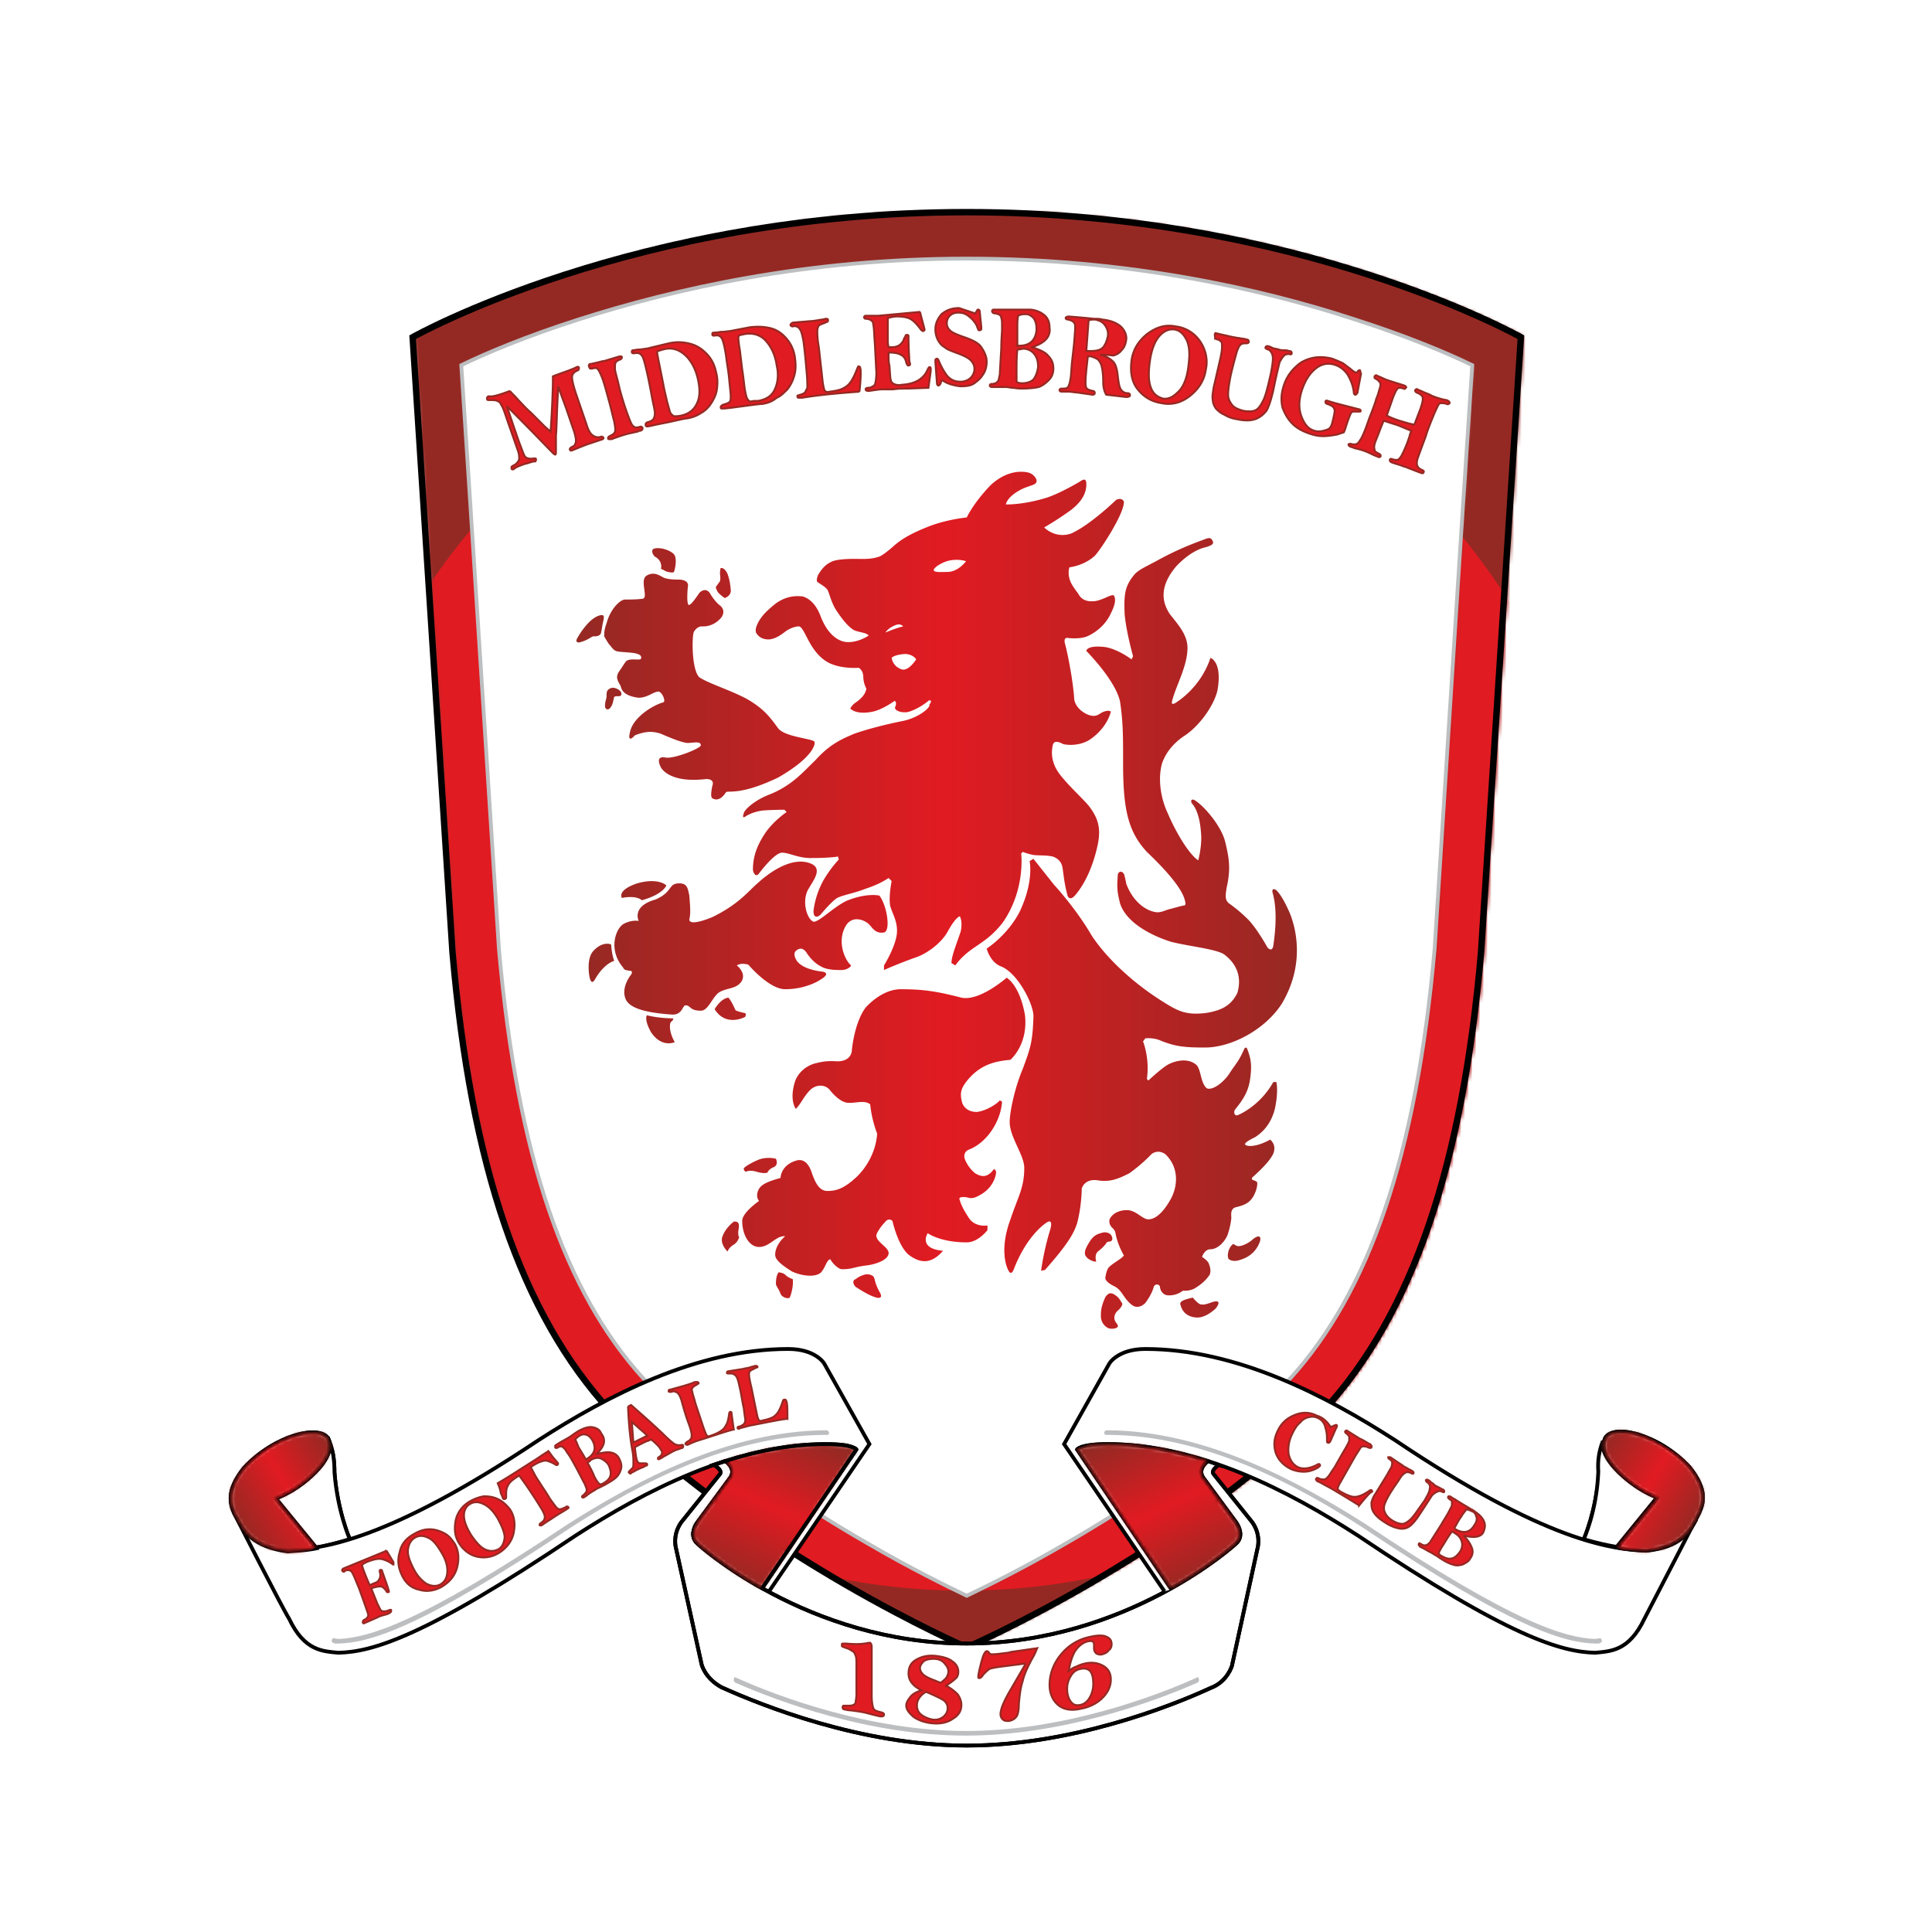 <svg xmlns="http://www.w3.org/2000/svg" width="512" height="512" viewBox="0 0 512 512" xmlns:xlink="http://www.w3.org/1999/xlink"><defs><path id="a" d="M.219 33.152S58.919.016 147.066.016c88.15 0 146.848 33.136 146.848 33.136l-10.562 163.036c-4.874 56.31-18.076 95.748-41.84 121.565-40.01 39.033-94.446 62.612-94.446 62.612s-54.433-23.579-94.445-62.612c-23.764-25.817-36.966-65.255-41.84-121.565L.218 33.152zm13.403 7.725l2.845 43.099c6.5-2.848 16.046-6.914 28.03-10.776 24.779-7.929 60.122-16.06 102.57-16.06 42.45 0 77.792 7.928 102.567 16.06 12.189 3.862 21.735 7.724 28.031 10.776l2.844-43.099c-6.5-3.05-17.06-7.524-31.076-11.994-24.78-7.928-60.12-16.057-102.57-16.057-42.45 0-77.79 7.926-102.57 16.057-13.811 4.47-24.373 8.945-30.671 11.994zm107.65 311.843c11.17 6.501 20.31 10.976 25.794 13.616 5.484-2.64 14.624-7.115 25.793-13.616 18.079-10.37 40.624-25.41 59.513-43.706 20.717-22.77 33.31-58.549 38.187-113.64l6.903-107.741a290.525 290.525 0 0 0-27.828-10.571c-24.775-7.928-60.118-16.06-102.568-16.06-42.447 0-77.79 7.929-102.57 16.06-11.983 3.66-21.326 7.522-27.826 10.57l6.906 107.743c4.875 55.09 17.465 90.869 38.185 113.639 18.889 18.296 41.434 33.337 59.51 43.706z"/><radialGradient id="c" cx="50.005%" cy="50.023%" r="111.551%" fx="50.005%" fy="50.023%"><stop stop-color="#E11B22" offset="0%"/><stop stop-color="#E11B22" offset="72.96%"/><stop stop-color="#942923" offset="100%"/></radialGradient><filter id="d" width="200%" height="200%" x="-50%" y="-50%" filterUnits="objectBoundingBox"><feGaussianBlur stdDeviation="10" in="SourceGraphic"/></filter><linearGradient id="e" x1=".139%" x2="100.031%" y1="50.093%" y2="50.093%"><stop stop-color="#942923" offset="0%"/><stop stop-color="#E11B22" offset="50.51%"/><stop stop-color="#942923" offset="100%"/></linearGradient><path id="f" d="M9.359 4.489s2.843 1.83 1.421 4.269L2.25 20.345s-3.047 3.66-.203 6.099c0 0 6.093 5.692 17.06 11.79L44.09 1.44S43.278.016 35.966.016c-9.14 0-18.077 1.83-26.607 4.473z"/><linearGradient id="g" x1="34.036%" x2="66.281%" y1="89.321%" y2="11.026%"><stop stop-color="#942923" offset="0%"/><stop stop-color="#E11B22" offset="50.51%"/><stop stop-color="#942923" offset="100%"/></linearGradient><path id="i" d="M1.844 23.8l-.813-1.422c-1.015-2.44-2.234-5.895 2.64-11.994C11.797 1.643 23.78-1.203 26.014 2.659c1.625 3.456-1.828 7.928-6.499 11.587-3.86 3.05-7.515 4.27-7.515 4.27l10.765 13.213c-3.047.61-5.484.61-7.515.813-9.343-1.22-11.78-5.488-13.405-8.741z"/><linearGradient id="j" x1="16.93%" x2="82.723%" y1="69.34%" y2="30.828%"><stop stop-color="#942923" offset="0%"/><stop stop-color="#E11B22" offset="50.51%"/><stop stop-color="#942923" offset="100%"/></linearGradient><path id="l" d="M24.998 23.8l.812-1.625c1.016-2.44 2.235-5.896-2.64-11.994C15.046 1.439 3.062-1.407.828 2.456c-1.625 3.456 1.828 7.928 6.5 11.587 3.859 3.05 7.514 4.27 7.514 4.27L4.078 31.525c3.046.61 5.484.61 7.515.813 9.14-1.016 11.78-5.285 13.405-8.538z"/><linearGradient id="m" x1="17.043%" x2="82.836%" y1="30.832%" y2="69.344%"><stop stop-color="#942923" offset="0%"/><stop stop-color="#E11B22" offset="50.51%"/><stop stop-color="#942923" offset="100%"/></linearGradient><path id="o" d="M34.528 4.489s-2.843 1.83-1.421 4.269l8.53 11.587s3.047 3.66.203 6.099c0 0-6.093 5.692-17.06 11.79L0 1.44S.812.016 8.124.016c8.937 0 17.874 1.83 26.404 4.473z"/><linearGradient id="p" x1="33.76%" x2="66.143%" y1="11.023%" y2="89.32%"><stop stop-color="#942923" offset="0%"/><stop stop-color="#E11B22" offset="50.51%"/><stop stop-color="#942923" offset="100%"/></linearGradient></defs><g fill="none" fill-rule="evenodd"><g transform="translate(109.746 56.207)"><mask id="b" fill="#fff"><use xlink:href="#a"/></mask><path fill="#942923" mask="url(#b)" d="M-29.435 403.54h351.784V-26.208H-29.435z"/><path fill="#942923" fill-rule="nonzero" mask="url(#b)" d="M-30.045-26.208h351.784v429.747H-30.045z"/><ellipse cx="145.645" cy="194.358" fill="url(#c)" fill-rule="nonzero" filter="url(#d)" mask="url(#b)" rx="170.815" ry="170.964"/></g><path d="M154.242 129.407c-11.983 3.862-21.53 7.928-28.029 10.776l-.046-.718a171.12 171.12 0 0 0-11.94 15.706l6.3 97.224c4.874 56.31 18.076 95.748 41.84 121.565 18.867 18.404 40.936 33.372 58.997 44.052a171.182 171.182 0 0 0 33.34 3.511c-5.58-2.714-13.844-6.867-23.686-12.596-18.077-10.37-40.622-25.41-59.511-43.706-20.72-22.77-33.31-58.549-38.185-113.64l-6.906-107.741c6.5-3.05 15.843-6.912 27.826-10.57 24.78-8.132 60.123-16.06 102.57-16.06 42.45 0 77.793 8.13 102.568 16.06a290.525 290.525 0 0 1 27.828 10.57l-6.903 107.742c-4.877 55.09-17.47 90.869-38.187 113.639-18.89 18.296-41.434 33.337-59.513 43.706-9.816 5.715-18.066 9.862-23.642 12.576a171 171 0 0 0 34.218-4.035c17.886-10.645 39.531-25.417 58.077-43.508 23.764-25.817 36.966-65.255 41.84-121.565l6.155-94.986a171.783 171.783 0 0 0-13.465-17.997c-6.265-2.917-15.225-6.462-26.408-10.005-24.775-8.132-60.118-16.06-102.568-16.06-42.447 0-77.79 8.132-102.57 16.06"/><path stroke="#BCBEC0" stroke-width="2" d="M125.198 134.49l-2.437-37.405c6.296-3.05 16.858-7.522 30.872-11.994 24.78-7.929 60.12-16.06 102.57-16.06 42.45 0 77.79 7.928 102.57 16.06 14.015 4.472 24.576 8.944 30.873 11.994l-2.844 43.096-7.109 111.198c-4.874 55.09-17.467 90.869-38.184 113.637-18.89 18.296-41.434 33.339-59.511 43.707-11.171 6.505-20.311 10.977-25.795 13.62-5.484-2.643-14.624-7.115-25.795-13.62-18.076-10.368-40.621-25.411-59.51-43.707-20.718-22.768-33.31-58.547-38.185-113.637l-7.515-116.89z"/><path fill="#FFF" fill-rule="nonzero" d="M125.198 134.49l-2.437-37.405c6.296-3.05 16.858-7.522 30.872-11.994 24.78-7.929 60.12-16.06 102.57-16.06 42.45 0 77.79 7.928 102.57 16.06 14.015 4.472 24.576 8.944 30.873 11.994l-2.844 43.096-7.109 111.198c-4.874 55.09-17.467 90.869-38.184 113.637-18.89 18.296-41.434 33.339-59.511 43.707-11.171 6.505-20.311 10.977-25.795 13.62-5.484-2.643-14.624-7.115-25.795-13.62-18.076-10.368-40.621-25.411-59.51-43.707-20.718-22.768-33.31-58.547-38.185-113.637l-7.515-116.89z"/><path fill="url(#e)" d="M128.177 181.738c-.61-.203-1.015-.407-.406-3.456.406-1.016 0-1.83-1.625-1.83 0 0-1.422.204-3.453.204-6.905 0-8.53-3.253-8.53-3.253s-1.828-3.252 1.218-2.642c2.235.406 9.343-2.44 9.343-3.253 0-1.22-2.03-.61-3.656-.61-1.421-.203-3.656-1.016-6.905-2.44-2.438-.812-4.266-.61-6.906.407 0 0-2.234 2.643-1.219-1.22 1.016-3.659 5.89-6.708 8.734-7.521.812-.203-.406-3.05-1.422-2.846-1.422.203-2.843 1.626-5.077 1.626 0 0-3.047-.203-4.266-1.83-.406-.61-.406-1.016-.61-1.422-.608-1.017-1.015-1.83-.812-2.643.204-.813.61-1.22 1.016-1.83.406-.61 1.016-1.626 1.422-2.033 1.218-.813 3.656 0 3.859-.61.61-2.032-5.078-1.422-6.703-2.032-.812-.407-1.218-1.22-1.828-1.83-.406-.61-1.015-1.626-1.218-2.033 0-1.016 0-1.83.609-3.456 1.016-3.862 3.656-6.301 4.875-6.301 1.421 0 3.046 0 4.671-.204 1.625-.203-.812-4.879 1.016-6.098 2.234-1.423 4.062.406 4.874.61.61.203 1.625.406 3.656.406 1.219 0 2.844.407 2.438 2.033 0 0-.407 4.066.203 4.676.609.203 2.03-2.033 2.64-2.846.406-.814 2.031-1.83 3.047-.204 0 0 1.015 1.83 2.437 3.05 2.031 1.423.61 3.252.61 3.252s-1.829 2.643-5.282 2.44c-.609 0-1.421.406-2.03 1.423-.61 1.22-.61 10.774 1.624 12.197 2.64 1.626 7.921 3.252 12.187 5.489 4.671 2.642 6.296 4.878 8.53 7.928 1.828 2.236 8.53 2.642 9.546 3.456.407.406 0 4.065-9.546 9.554-9.749 4.676-12.999 3.456-13.811 3.862-.406.61-1.625 2.44-3.25 1.83zm49.762-34.355c1.828.61 3.859-2.643 3.859-2.643s-.813-1.423-3.047-1.423c-2.843.203-3.453 1.016-3.453 1.016s.204 2.236 2.64 3.05zm-4.265-9.758c2.843-1.22 4.671-1.626 4.671-1.626s-.61-.814-1.828-.407c-2.234.813-2.843 2.033-2.843 2.033zM195 118.719s-2.234-.813-5.078 0c-2.843 1.017-3.656 2.236-3.453 2.44.204.61 2.235.406 3.86.406 2.843-.203 4.671-2.846 4.671-2.846zm-16.452 42.284c-4.062.813-9.14 2.033-13.202 3.456-3.859 1.626-6.702 3.049-10.358 7.115-2.844 2.642-5.89 6.505-11.984 8.944-4.265 1.627-6.906 4.27-6.906 5.082 0 0-.609 1.423.407.814 0 0 1.625-1.22 4.671-1.627 3.047-.203 5.687-.203 5.687-.203l.61.61s-3.656 2.44-5.89 5.895c-1.829 2.846-3.047 5.692-3.047 9.351 0 .814.812 2.237 1.625 1.017 0 0 4.062-5.489 6.093-5.489 1.828 0 4.265 1.423 7.515 1.423 5.484 0 7.312-.406 7.312-.406l.203.813s-2.031 2.033-4.062 5.488c-1.219 2.237-2.234 4.88-2.64 8.132 0 1.423.609 2.033 1.827 1.016 0 0 3.047-3.659 4.469-4.472 1.625-.813 4.468-1.22 7.515-2.44 3.859-1.22 6.093-2.845 6.093-2.845l.812.813s-.812 3.862-.406 6.505c.61 2.236 1.828 3.862 1.828 6.708 0 3.66-3.453 9.148-3.453 9.148v1.22s4.063-1.83 8.734-3.456c3.25-1.22 6.703-4.066 8.124-6.708 2.235-4.066 3.25-4.066 3.25-4.066s.813 1.423.203 4.066c-1.218 3.659-2.437 6.505-2.437 8.334 0 0 .406.204 1.015.61 3.86-5.285 7.922-5.285 12.593-11.384 6.093-8.741 4.875-18.296 4.875-18.296l.406-.406s1.625.61 2.844.813c1.624.203 3.25 0 5.077.407 1.828.61 2.438 1.83 2.64 3.049.204 1.22.407 3.862 1.22 6.912.202 1.22 1.015 1.423 1.827.61.813-.814 4.469-5.083 6.297-13.824.812-4.066.203-6.709-2.234-9.961-1.422-1.83-4.875-4.879-7.516-8.132-1.827-2.236-2.843-4.878-2.234-7.928.203-1.423 1.219-1.22 2.234-.813.61.407 1.22.407 1.22.407s3.249.61 6.296-1.22c4.874-3.253 5.687-7.522 5.687-7.522s-.813-.61-2.64.407c-.61.407-1.423 1.016-2.844.61-1.016-.203-4.266-1.83-4.266-4.88 0 0-.203-3.048-1.015-7.52-.813-4.676-1.422-6.71-1.422-6.71s-.406-1.422.61-1.422c1.421.203 3.858.203 5.28-.407 0 0 4.265-1.626 6.297-6.098.609-1.22 1.624-3.456.812-4.676-.406-.61-2.64 1.017-4.875 1.423-1.624.203-3.25 0-4.265-1.423-.406-.813-1.625-2.033-2.437-3.862-.813-2.236-.203-3.66-.203-3.66s3.859-.406 6.702-3.049c1.422-1.423 7.718-10.977 7.718-14.23 0-.406-.609-1.22-2.03-.61 0 0-6.906 6.709-11.984 8.945-4.265 1.423-7.109-1.626-7.109-1.626s3.25-1.83 6.906-4.473c2.437-1.83 4.265-4.065 4.265-6.911 0-1.017-.203-1.83-1.625-.814 0 0-5.078 3.05-8.733 4.27-6.5 2.032-10.968 1.83-10.968 1.83s.203-2.034 4.265-4.067c2.64-1.22 4.062-1.016 3.859-2.44-.203-.609-.812-1.422-1.828-1.829 0 0-4.875-1.83-10.359 3.253-4.671 4.879-6.296 8.538-6.296 8.538s-4.468.406-9.14 2.033c-7.109 2.643-9.14 4.675-9.952 5.285 0 0-2.64 2.44-4.062 3.05-2.438.813-4.266.61-6.906.61-2.031 0-4.875.203-5.89.813-.813.406-2.031 1.016-3.453 3.455-.406 1.017-.406 1.627-.203 1.83.812.61 2.031 1.22 2.64 2.033.61 1.016.813 2.846 2.235 5.285 1.218 1.83 3.046 4.473 4.874 5.489 1.422.61 3.25.61 3.86 1.423 0 0-3.25 2.236-6.5 1.626-1.828-.406-4.469-2.033-6.297-6.911-1.015-2.643-2.64-4.473-4.671-5.083-1.625-.203-4.265-.203-7.109 1.83-2.031 1.626-2.844 2.44-3.656 3.456-.812 1.016-2.031 3.05-1.625 4.269.406.813 1.422 1.83 3.25 1.83 1.219 0 2.64-.61 4.468-2.033 1.016-.814 2.64-1.423 3.656-1.423 1.625.203 2.64 6.708 7.718 9.554 3.453 1.83 8.125 1.423 8.125 1.423s1.218.61 1.218 2.44c0 1.016.407 2.439.813 3.049-.203 1.423-1.219 2.643-3.047 3.862a4.529 4.529 0 0 0-1.218 1.423s1.421 1.83 6.093.813c2.64-.61 5.687-2.846 5.687-2.846s.61.407.203 1.423c-.203.407-.203.61.203 1.017.61.406 1.219.61 2.437.61 1.422 0 4.469-1.627 6.094-3.05.609-.406 1.015.204.203 1.017.61.406-2.234 3.252-6.703 4.269zm-64.385-40.25c1.015.406 1.015.609 1.828.812 1.015.204 1.421.204 1.625 0 .406-1.22.812-3.659 0-4.675-1.625-1.627-5.078-2.033-5.688-1.22-.203.61 0 1.22.61 1.83 2.234 1.22 1.625 3.252 1.625 3.252zm-17.67 17.888c1.624 0 1.827-.813 1.827-1.22.203-.61.203-1.422.61-3.049 0-.406.609-1.83-1.22-1.22-3.046 1.017-5.686 5.896-5.686 5.896s-.813 1.22.406 1.22c2.64-.61 3.453-1.83 4.062-1.627zm6.499 15.857c.609 0 .812-.407.609-1.017-.203-.406-.812-1.016-2.031-1.22-1.219 0-1.625.814-1.625.814-.203.406-.203.813-.203 1.423 0 .813-.406 1.22-.406 2.642 0 .814.812 1.22 1.422.407.812-1.016.812-2.44 1.015-2.846.203-.203.61-.203 1.219-.203zm25.795-29.07c-.204.203 0 .61.406 1.423.406.61 1.828 1.626 1.828 1.626.812-.203 1.828-1.016 1.625-2.236-.204-2.44-.61-3.456-.813-4.066-.203-.61-1.015-1.83-1.828-1.626-.203.203-.203 1.626-.203 1.626s.203 1.017 0 1.83c-.406.61-1.015 1.423-1.015 1.423zm83.071 72.776s1.219 5.286-2.64 13.417c-3.25 6.302-8.734 9.758-8.734 9.758s.812 3.456 3.656 4.675c4.468 1.627 8.734 9.961 8.734 13.214-.204 6.912-.813 8.538-2.844 14.027-2.234 5.285-3.453 11.587-3.453 14.027 0 4.065 3.86 8.74 3.86 12.197 0 5.285-1.626 7.521-3.657 13.62-3.25 8.741-.609 13.417-.609 13.417.61 1.22 1.016.813 1.422 0 3.453-9.148 8.53-12.4 8.53-12.4 1.625-1.22 1.625.203 1.219 1.626-1.828 5.895-2.437 10.977-2.437 10.977l1.015-.203c6.5-7.318 7.718-9.961 8.53-12.4 1.22-4.676 1.22-9.148 1.22-9.148s.609-2.643 4.062-2.237c3.452.61 5.687-.406 8.53-1.83 3.453-2.439 5.89-5.081 5.89-5.081s1.625-1.423 3.656 0c3.453 3.252 3.453 7.928 1.625 11.587-2.64 4.879-4.874 5.692-6.093 5.692-1.625 0-3.25-2.44-5.687-2.44-3.25 0-4.672 2.033-4.672 2.847 0 1.83 1.422 1.83 1.625 3.252.61 3.253 2.234 5.895 2.234 5.895-.406.814-3.25 2.237-4.062 3.253-.61.813-.812 2.44-.812 2.44s-.61 1.016 2.234 2.439c2.234 1.016 2.437 3.252 4.875 5.082 1.828 1.22 3.452-.61 3.452-.61 1.828-2.44 2.235-4.269 2.235-4.269.406-1.016 1.625-.61 1.625 0 .203 1.626 1.421 2.236 2.03 2.236 2.438.204 4.063-1.22 4.063-1.22s2.03.204 3.453-.813c2.64-1.626 3.656-3.455 3.656-3.455s.609-1.22-.407-3.253c-.609-.813-1.624-1.423-1.624-1.423s.609-2.033 2.234-2.033c1.828 0 3.656-1.83 4.468-3.659.813-2.236 1.016-4.269 1.016-4.269.203-.61-.61-2.846 1.421-3.253 2.438-.61 3.453-1.22 4.469-2.846 1.218-2.236 1.015-3.659 1.015-3.659-.203-.406-1.015-.61-1.015-.61-.61-.203-.406-.61-.203-.813 2.03-1.83 5.28-4.879 5.687-6.912.203-1.22 0-2.032-1.016-3.049-4.062 2.236-6.5 1.83-6.702 1.22 0-.61 2.64-1.83 2.64-1.83 3.25-2.033 4.672-5.082 5.28-7.521 1.016-4.676.407-7.115.407-7.115h-.812c-3.656 6.505-9.343 8.741-9.343 8.741-1.016.407-1.219-.813-.813-1.423 2.64-3.253 3.656-5.285 4.062-8.538.407-3.253.203-4.879-.812-7.522-.203-.61-.61-.406-.813 0-1.624 3.66-2.437 4.066-4.062 6.709-2.234 3.05-4.874 4.269-5.89 3.659-1.625-1.423-1.422-4.676-2.64-6.099-2.031-1.83-5.078-1.423-7.515-.203-1.828 1.017-5.281 4.27-5.281 4.27l-.406-.407c.812-5.49-1.016-9.961-1.016-9.961l.61-.814c2.437-.203 4.062.61 4.062.61 4.062 1.627 6.5 1.83 11.78 1.83 6.906 0 15.842-4.676 20.31-11.588 6.297-10.57 3.657-20.125 2.235-23.784-1.828-4.269-3.047-5.692-3.656-6.302-.812-.61-1.219-.203-1.015.61.812 2.846 1.218 7.115.203 14.027-.203 1.423-1.016 1.22-1.625.406-1.219-2.236-3.453-5.692-5.078-7.318-2.64-2.643-5.078-4.269-5.078-4.269-1.218-1.016-.812-2.44-.609-4.066 1.219-5.285.61-8.131-.406-12.4-1.219-4.473-5.89-9.555-7.921-10.774-.813-.61-1.422 0-.813.813 1.219 1.423 2.234 4.065 2.437 8.944 0 3.253-.812 6.099-.812 6.099-2.437-1.626-5.89-7.318-8.124-12.604-1.828-3.862-2.64-9.148-1.422-13.213 1.219-3.456 3.859-5.896 6.093-7.319 3.86-2.642 7.515-7.725 8.53-11.79 1.422-7.725-1.827-8.742-1.827-8.742-2.64 7.929-8.734 11.588-9.343 11.994-.813.407-1.016.204-.813-.61 1.016-4.065 4.062-9.148 4.062-14.026 0-3.456-2.437-6.099-4.671-8.945-2.437-3.66-2.437-7.725 1.625-12.604 3.046-3.252 5.89-4.675 7.718-5.082 1.422-.406 2.437-.813 2.031-1.626-.406-1.017-1.016-1.017-2.437-.407-5.078 1.83-8.937 3.66-12.593 5.692-3.453 1.83-4.062 2.033-5.484 3.253-2.843 3.252-3.047 5.489-2.843 10.774.406 4.676 2.234 11.18 2.234 11.18l-.406.814s-3.453-2.643-6.906-3.253c-5.078-.61-5.078 1.017-5.078 1.017s7.718 7.725 8.937 13.417c.812 5.488.812 8.944.812 16.67 0 12.603 1.625 18.092 6.297 23.174 4.062 3.862 9.546 9.554 10.155 13.213.203.814 0 1.017-.61 1.017-1.624.406-2.233.61-3.858 1.016-1.828.61-2.64 1.22-5.078.204-3.656-1.627-5.484-5.286-6.093-7.115-.203-1.22-.406-1.83-.406-1.83-.204-1.626-1.828-1.626-1.828-.203-.204 3.049-.204 4.065.609 7.318 1.828 5.692 9.546 8.945 13.405 10.164 4.672 1.22 11.374 1.83 14.015 3.253 3.656 2.643 4.874 6.302 3.656 10.367-1.828 3.66-4.672 4.676-8.328 5.286-5.28.61-7.312-.407-11.78-3.253-7.718-4.879-14.624-11.384-18.483-17.279-4.265-7.318-9.952-13.417-9.952-13.417l-5.484-6.912-1.016.61zm54.027 101.44c-1.422.813-1.828 3.456-1.219 4.066 1.219.813 2.64.406 4.469-.407 3.25-1.626 3.859-4.675 3.859-4.675.203-1.83-1.625-.61-2.438.203-1.421 1.016-2.64 1.423-3.452 1.423-.813-.203-1.219-.61-1.219-.61zm-10.765 14.23c-2.64.61-3.656 1.017-3.25 2.033.813 3.05 3.656 3.253 4.469 3.253 2.437 0 4.874-2.44 4.874-2.44 1.828-2.44-.406-1.83-1.015-1.626-2.234.813-2.234.61-2.844.61-.812 0-2.234-1.83-2.234-1.83zm-18.686 1.626c-.812-1.423-1.218-1.83-1.828-2.236-1.625-1.22-2.234 0-2.64.407-1.219 2.643-1.219 3.862-1.219 5.082a3.502 3.502 0 0 0 2.031 3.253c.61.203 2.031.203 2.438-.407.203-.61-.61-1.016-.813-1.83-.406-1.423.813-2.439.813-2.439 1.218-1.016 1.218-1.83 1.218-1.83zm-3.453-16.466c.61 0 1.219-.61.407-1.83-.61-.61-1.625-.812-2.64-.406-1.829.407-2.641 1.626-3.454 3.05-1.421 2.439-.609 3.049 0 3.659 1.422 1.016 2.234.813 2.234.813s-.609-1.627.407-2.643c1.828-1.423 2.234-2.236 2.234-2.236.203-.407.812-.407.812-.407zm-26.2-48.179c.202-.203 4.67-4.065 3.858-11.79-1.421-8.132-4.874-9.961-4.874-9.961s-7.109 6.302-11.984 5.285c-6.296-1.626-9.952-2.236-16.045-2.236-3.86 0-7.312 2.643-9.343 4.879-3.047 4.066-3.656 11.384-3.656 11.384s0 2.846-3.86 2.846c-3.046-.203-4.468.203-6.093.61-3.25 1.016-4.671 3.456-5.077 4.675-1.625 5.083.203 7.319.203 7.319 1.422-1.423 2.03-3.253 3.859-5.082 1.828-1.627 4.062-1.22 5.078 0 1.625 2.032 3.25 3.252 4.671 3.455 2.234.204 4.469-.813 6.093.407.407 4.269 1.828 7.725 1.828 7.725s0 6.098-5.28 11.384c-3.25 3.05-5.281 3.862-7.922 3.862-2.437 0-3.453-3.049-4.062-4.675-.61-2.033-1.828-3.863-3.859-3.456-2.437.61-4.265 2.236-4.468 4.676-3.656 1.016-5.281 1.83-5.89 3.252-.813 1.83.203 2.846.203 2.846s-4.469 3.05-4.469 5.286c0 3.659 1.828 6.911 4.469 6.911 2.843 0 4.468-3.049 6.905-2.846-1.828 1.627-2.64 3.456-2.64 4.88 0 1.219 1.219 2.439 4.468 4.471 2.64 1.22 6.297 1.627 7.718.204 1.22-1.423 1.422-3.253 2.438-3.456.61 1.22 2.234 2.643 3.046 2.643 3.047 0 3.047-.61 6.703-1.017 2.843-.406 5.687-1.626 5.687-3.252 0-1.627-3.25-2.846-3.25-4.676 0-.61 1.219-2.44 2.234-3.456 1.016-1.423 2.032-.406 2.032-.406s1.421 6.505 4.265 8.944c3.453 2.643 6.296 2.236 9.14-1.016-6.703-.61-4.062-4.676-4.062-4.676s3.25 2.44 10.358 2.44c3.047 0 5.484-3.253 5.484-3.253v-1.22s-3.453.61-5.078-2.236c-2.03-3.05-2.234-4.472-2.234-4.472-.406-.61.203-.813.61-.813 2.03-.204 2.03 1.22 5.483-1.017 3.047-2.033 3.453-5.082 3.453-5.082.203-1.016-.406-1.423-.61-1.22-1.827 2.44-3.452 1.83-4.874 1.017-2.234-1.83-2.843-4.066-2.843-4.066s-.406-1.626 1.218-2.236c4.672-1.83 8.328-7.318 8.734-12.604 0-.203-.61-.406-.61-.406-.812 1.016-3.858 2.846-6.092 3.049-2.235 0-3.453-1.22-3.86-2.44-.812-2.846 0-4.065 1.016-5.488 3.453-4.473 7.312-5.489 11.78-5.896zm-41.029 60.173s3.047 2.033 4.875 2.643c1.625.61 2.234.203 1.625-1.017 0 0-1.016-1.626-1.422-3.455-.203-.814-.406-1.017-.812-1.22 0 0-1.016-.61-2.438 0 0 0-.812.203-1.828 1.016-.812.204-.812 1.22 0 2.033zm-21.123-.813c0 .61.812 1.423 1.219 2.643.406 1.016 2.03 1.423 2.437 1.016.203-.406 1.016-2.643.812-4.879 0 0-1.218-.406-1.828-1.016-.609-.61-1.015-.61-1.828-.813.204-.204-.812.203-.812 3.049zm-14.218-12.4c-.609 2.032 1.422 3.862 1.422 3.862s.203-1.016 1.625-1.83c1.219-.813 1.422-2.032 1.422-2.032s-.203-.204-.203-.61c-.203-1.017.406-2.236 0-3.05-.407-.61-1.219-.406-1.219-.406s-2.234 1.626-3.047 4.066zm9.75-20.532c-2.031.813-4.063 2.032-4.063 2.44 0 .609.61.812.61.812s.812-.61 2.843 0c2.031.61 2.844.203 2.844.203s.203-.813 1.625-1.423c1.421-.61.609-2.236.609-2.236s-2.234-.61-4.468.204zm-18.483-69.93c-.406-2.034-.61-3.253-2.64-3.253-3.047 0-1.626 2.236-6.297 4.269-6.5 1.83-4.468 5.692-4.468 5.692s-1.828-.407-4.063.813c-2.03 1.22-4.062 6.708-.203 11.384.406.406 0 .813 2.031 1.016.407 0 .61.407.203 1.017 0 0-3.046 3.659-1.218 6.911.812 1.22 2.843 3.05 11.983 3.66 2.844.203 2.844-2.44 3.656-2.44 1.422 0 1.016 1.423 4.062 1.423 2.031 0 3.047-3.66 4.875-4.879 2.031-1.22 4.468-.813 5.89-2.846 1.422-2.236-1.219-4.269-1.219-4.269s1.016-.813 3.047-.203c0 0 5.484 6.505 9.75 6.505 5.89 0 9.545-2.643 9.545-2.643s2.844-1.626.204-2.033c0 0-4.672-.406-6.5-2.642 0 0-1.422-1.83-.406-2.846 1.422-1.22 2.234-.204 2.64.203 1.828 2.846 3.453 3.66 4.672 4.269 1.218.407 2.234.61 4.671.61 1.828 0 2.64-1.017 2.64-1.22-1.827-1.626-3.858-6.708-1.218-10.774 2.031-2.846 5.484-.813 6.093 0 .813.813 1.625 2.44 3.86 2.033 1.827-.407.812-7.115-1.22-9.758 0 0-3.046-.813-8.327 1.22-3.453 1.423-7.718 5.895-9.14 5.692-1.625-.61-3.046-4.879-1.625-8.132 1.22-2.439 4.469-5.895.813-7.318-5.28-2.033-11.577 3.05-13.811 5.082-2.64 2.236-5.078 5.692-12.187 9.148 0 0-6.093 2.643-6.093.61.406-1.626.203-3.66 0-6.302zm-13.812-3.253c-5.484 1.83-4.062 3.862-4.062 3.862s3.656-.813 5.281.61c0 0 5.078-1.22 6.5-3.863.203 0-2.032-2.236-7.719-.61zm-11.78 18.092c-1.625 2.033-1.016 6.099-.812 6.912.203.813.609 1.83 1.421.406 0 0 2.031-3.862 5.078-4.879 0 0-.61-1.423-.812-4.269 0-.203-2.438-1.016-4.875 1.83zm15.436 21.345c2.844 4.27 6.297 2.643 6.297 2.643s-1.625-2.643-1.219-4.88c.203-.812.812-.609.812-1.422 0 0-3.859 0-6.905-.813 0-.203-1.016.813 1.015 4.472zm20.514-9.148c-2.03.203-3.656 3.05-3.656 3.05 3.047 4.878 8.125 2.032 8.125 2.032s.406-1.016-.203-1.016c-1.828-.407-2.235-.61-2.438-.813-1.015-2.44-1.828-3.253-1.828-3.253z" transform="translate(61 30)"/><path stroke="#000" stroke-width="1.701" d="M256.203 56.224c88.15 0 146.848 33.136 146.848 33.136l-10.562 163.035c-4.874 56.31-18.077 95.748-41.84 121.566-40.013 39.03-94.446 62.612-94.446 62.612s-54.433-23.581-94.445-62.612c-23.764-25.818-36.966-65.255-41.84-121.566L109.354 89.36s58.699-33.136 146.848-33.136z"/><g fill="#FFF" stroke="#000"><path d="M83.764 410.146L73 396.932s3.656-1.22 7.515-4.269c4.672-3.659 7.922-8.334 6.297-11.79 1.422 3.049 1.828 5.895 1.828 9.35.812 10.368 4.062 17.687 4.062 17.687-3.453 1.016-6.5 1.83-8.937 2.236z"/><path d="M83.764 410.146L73 396.932s3.656-1.22 7.515-4.269c4.672-3.659 7.922-8.334 6.297-11.79 1.422 3.049 1.828 5.895 1.828 9.35.812 10.368 4.062 17.687 4.062 17.687-3.453 1.016-6.5 1.83-8.937 2.236z"/></g><path stroke="#000" d="M425.596 380.872c-1.422 3.05-1.828 5.896-1.828 9.351-.813 10.368-4.062 17.686-4.062 17.686"/><path fill="#FFF" d="M419.706 407.909c3.453 1.016 6.296 1.626 8.734 2.033l10.765-13.214s-3.656-1.22-7.515-4.269c-4.266-3.252-7.515-7.318-6.906-10.57-1.016 2.642-1.422 5.081-1.219 8.13-.406 10.572-3.859 17.89-3.859 17.89z"/><path stroke="#000" d="M419.706 407.909c3.453 1.016 6.296 1.626 8.734 2.033l10.765-13.214s-3.656-1.22-7.515-4.269c-4.266-3.252-7.515-7.318-6.906-10.57-1.016 2.642-1.422 5.081-1.219 8.13-.406 10.572-3.859 17.89-3.859 17.89z"/><path fill="#FFF" d="M201.973 420.92l24.982-36.795s-.812-1.423-8.124-1.423c-24.17 0-47.934 12.4-66.213 24.191-40.216 27.037-54.027 30.9-62.964 31.103-4.062-.407-8.937-.407-13-8.945-1.42-2.846-10.764-20.938-13.607-26.63h.203c1.625 3.049 4.062 7.521 13.405 8.334 8.937-.203 26.201-2.236 66.417-29.273 18.28-11.587 41.84-24.19 66.213-24.19 7.312 0 9.546 3.862 9.546 3.862l11.984 21.345-26.608 39.03-2.234-.61z"/><path stroke="#000" d="M203.801 421.733l26.607-39.031-11.983-21.345s-2.234-3.863-9.546-3.863c-24.17 0-47.934 12.4-66.214 24.191-40.215 26.834-57.48 28.867-66.416 29.07-9.343-.813-11.577-5.082-13.405-8.334"/><path fill="#FFF" stroke="#000" d="M323.026 388.19s-2.234 1.424-1.422 2.44l9.952 12.4s2.438 2.643 1.828 6.709l-6.905 31.713s-1.219 4.269-5.687 5.895c-10.562 4.879-36.966 15.246-64.589 15.246-28.029 0-54.636-10.774-64.995-15.45-4.468-2.439-5.28-6.098-5.28-6.098l-6.906-31.306c-.61-4.066 1.828-6.708 1.828-6.708l9.952-12.401c.813-1.016-1.625-2.44-1.625-2.44l3.047-1.016s2.843 1.83 1.422 4.27l-8.531 11.587s-3.047 3.659-.203 6.098c0 0 28.841 26.427 71.291 26.427 42.45 0 71.291-26.427 71.291-26.427 2.844-2.44-.203-6.098-.203-6.098l-8.53-11.588c-1.422-2.44 1.421-4.269 1.421-4.269l2.844 1.017z"/><path stroke="#000" d="M323.026 388.19s-2.234 1.424-1.422 2.44l9.952 12.4s2.438 2.643 1.828 6.709l-6.905 31.713s-1.219 4.269-5.687 5.895c-10.562 4.879-36.966 15.246-64.589 15.246-28.029 0-54.636-10.774-64.995-15.45-4.468-2.439-5.28-6.098-5.28-6.098l-6.906-31.306c-.61-4.066 1.828-6.708 1.828-6.708l9.952-12.401c.813-1.016-1.625-2.44-1.625-2.44l3.047-1.016s2.843 1.83 1.422 4.27l-8.531 11.587s-3.047 3.659-.203 6.098c0 0 28.841 26.427 71.291 26.427 42.45 0 71.291-26.427 71.291-26.427 2.844-2.44-.203-6.098-.203-6.098l-8.53-11.588c-1.422-2.44 1.421-4.269 1.421-4.269l2.844 1.017z"/><g transform="translate(182.865 382.685)"><mask id="h" fill="#fff"><use xlink:href="#f"/></mask><use stroke="#000" xlink:href="#f"/><path fill="url(#g)" fill-rule="nonzero" stroke="#000" mask="url(#h)" d="M12.405-10.554L-3.031 31.729l32.294 11.587 15.233-42.08z"/></g><path fill="#FFF" d="M308.605 421.733l-26.607-39.031 11.983-21.345s2.235-3.863 9.546-3.863c24.17 0 47.934 12.4 66.214 24.191 40.215 27.038 57.48 28.867 66.417 29.274 9.343-.813 11.577-5.082 13.405-8.335-2.844 5.489-11.984 23.581-13.609 26.63-4.062 8.335-8.733 8.538-12.999 8.945-8.936-.203-22.748-4.269-62.963-31.103-18.28-11.587-41.84-24.19-66.214-24.19-7.312 0-8.124 1.422-8.124 1.422l24.982 36.795-2.03.61z"/><path stroke="#000" d="M308.605 421.733l-26.607-39.031 11.983-21.345s2.235-3.863 9.546-3.863c24.17 0 47.934 12.4 66.214 24.191 40.215 27.038 57.48 28.867 66.417 29.274 9.343-.813 11.577-5.082 13.405-8.335m-247.59 18.296l24.982-36.795s-.812-1.423-8.124-1.423c-24.17 0-47.934 12.4-66.213 24.191-40.216 27.037-54.027 30.9-62.964 31.103-4.062-.407-8.937-.407-13-8.945-2.03-3.252-14.623-28.053-14.623-28.053-1.015-2.44-2.234-5.896 2.64-11.994 8.125-8.742 20.108-11.588 22.342-7.725 1.625 3.456-1.828 7.928-6.499 11.587-3.86 3.05-7.515 4.27-7.515 4.27l10.968 13.213"/><path stroke="#000" d="M310.433 420.92l-24.982-36.795s.812-1.423 8.124-1.423c24.17 0 47.934 12.4 66.214 24.191 40.215 27.037 54.027 30.9 62.963 31.103 4.063-.407 8.937-.407 13-8.945 1.827-3.456 14.623-28.257 14.623-28.257 1.016-2.44 2.234-5.895-2.64-11.994-8.125-8.74-20.108-11.587-22.342-7.724-1.625 3.455 1.828 7.928 6.5 11.587 3.858 3.05 7.514 4.269 7.514 4.269l-10.765 13.214"/><g transform="translate(61 378.62)"><mask id="k" fill="#fff"><use xlink:href="#i"/></mask><use stroke="#000" xlink:href="#i"/><path fill="url(#j)" fill-rule="nonzero" mask="url(#k)" d="M23.17-3.033L-5.062 13.23 9.562 39.047l28.435-16.262z"/></g><path fill="#BCBEC0" d="M256 458.731c-25.389 0-49.965-9.148-61.136-14.23 0 0-.406-.203-.406.813 0 .407.406.61.406.61 11.577 5.082 35.747 14.027 61.136 14.027 25.389 0 49.762-8.945 61.339-14.027 0 0 .406-.203.406-.61 0-1.016-.406-.813-.406-.813-11.171 5.082-35.747 14.23-61.339 14.23zm-36.763-78.469h-.406c-24.982 0-49.355 12.807-67.635 24.598-40.013 26.834-53.418 30.493-61.542 30.696h-.813s-1.624-.203-.609-1.423c.406 0 1.016.204 1.625.204 7.718-.407 20.92-3.863 60.73-30.493 18.28-11.588 42.652-24.598 68.041-24.801 1.219-.204 1.422 1.22.61 1.22zm73.932 0h.406c24.983 0 49.356 12.807 67.635 24.598 40.013 26.834 53.418 30.493 61.542 30.696h.813s1.625-.203.61-1.423c-.407 0-1.016.204-1.626.204-7.718-.407-20.92-3.863-60.73-30.493-18.28-11.588-42.652-24.598-68.04-24.801-1.423-.204-1.423 1.22-.61 1.22z"/><g fill="#E11B22" stroke="#942923" stroke-width=".5"><path d="M135.15 103.59c.406.61 1.219 1.22 2.234 2.44 1.016 1.016 2.032 2.236 3.25 3.252l3.453 3.456c1.016 1.016 1.625 1.423 1.828 1.626.406-6.098.61-10.977.61-14.636 2.03-.814 4.062-1.423 5.89-2.237.203 0 .203-.203.406-.203.406-.203.61 0 .61.203 0 .204 0 .407-.204.61-1.016.407-1.625 1.017-1.625 1.83 0 .813.406 2.643 1.422 5.489l2.437 7.115c.406 1.423 1.016 2.44 1.625 2.846.61.406 1.219.61 2.031.406.406-.203.61 0 .813.204 0 .203 0 .203-.204.406l-3.656 1.22c-1.218.406-2.64 1.016-4.671 1.83a.437.437 0 0 1-.406-.407c0-.203.203-.407.61-.61.405-.203.812-.407.812-.813.203-.203.203-.61.203-1.017 0-.406-.203-1.22-.407-2.032l-2.234-6.506c-1.218-3.252-1.828-5.082-2.03-5.692-.407 6.912-.407 11.181-.61 13.01v4.27c0 .406 0 .813-.203.813s-.407-.203-.813-.61c-1.218-1.22-5.077-5.285-11.983-12.197.812 2.44 1.828 5.489 3.25 9.554.812 2.033 1.218 3.456 1.624 3.863.407.406 1.22.61 2.235.406.406 0 .609 0 .609.204 0 .203 0 .406-.203.61h-.406c-1.016.203-1.828.61-2.235.61-1.218.406-2.234.812-2.843 1.219-.203 0-.203.203-.203.203-.406.204-.61 0-.61-.203v-.407s.204-.203.61-.406c.812-.407 1.218-1.017 1.422-1.626 0-.61 0-1.423-.407-2.44l-2.843-8.131c-.61-1.83-1.016-3.05-1.422-3.66a1.832 1.832 0 0 0-1.219-1.22c-.406-.202-1.015-.202-2.03-.202-.407 0-.61 0-.61-.407 0-.203 0-.407.406-.61h.203c.813.203 2.844-.406 5.484-1.423zm21.124-7.115c.406 0 1.015-.203 2.03-.407.813-.203 1.422-.406 1.829-.406l4.062-1.22c.406 0 .61 0 .61.203 0 .204 0 .407-.407.61-.61.204-1.219.61-1.219.813-.203.204-.203.814-.203 1.627 0 .813.61 2.44 1.219 5.285.812 3.05 1.625 5.489 2.234 7.115.61 1.627 1.016 2.643 1.422 2.846.406.407.812.407 1.625.204.406-.204.609 0 .812.203 0 .406 0 .61-.61.813-.202 0-.405 0-.609.203-1.828.407-2.843.61-3.452.813-1.422.407-2.438.814-3.047 1.017-.406.203-.61.203-.812.203-.407 0-.61 0-.61-.203s0-.407.406-.61c.813-.407 1.22-.61 1.422-1.22.203-.406 0-1.423-.203-2.642-.406-1.423-.812-3.456-1.625-6.302-.812-3.05-1.422-5.083-1.828-5.896-.406-1.016-.812-1.626-1.015-1.83-.203-.203-.813-.203-1.422 0-.406 0-.61 0-.61-.203-.406-.61-.203-.813 0-1.016zm25.591 14.433c-.406 0-2.03.407-4.874 1.017l-3.047.61-1.828.406c-.406 0-.61.204-.812 0-.203 0-.203-.203-.203-.406 0-.204 0-.407.406-.61.812-.203 1.218-.407 1.625-.813.203-.407.406-.813.406-1.627 0-.813-.406-2.236-.813-4.472a161.47 161.47 0 0 0-1.218-6.099c-.61-2.642-1.016-4.269-1.422-4.675-.406-.61-1.016-.813-2.031-.61-.406 0-.61 0-.61-.407 0-.203 0-.406.407-.406.203 0 .812-.203 1.828-.203 1.218-.204 1.828-.204 2.437-.407l5.078-1.22c1.828-.406 3.453-.406 5.28 0 1.829.407 3.25 1.22 4.672 2.643 1.422 1.423 2.234 3.05 2.64 5.082.407 1.423.407 3.05.204 4.473-.203 1.423-.813 2.642-1.625 3.862-.813 1.22-1.828 2.033-2.64 2.44-1.22.813-2.438 1.22-3.86 1.422zm-1.218-.813c1.828-.406 3.25-1.423 4.062-3.252.812-1.627.812-3.863.203-6.506-.61-2.642-1.828-4.878-3.453-6.301-1.625-1.423-3.453-2.033-5.687-1.423-.812.203-1.219.406-1.422.406-.203.203-.203.203-.203.407 0 .203.203 1.22.61 3.252l1.015 5.082c.203 1.22.61 2.847 1.016 4.676.406 1.423.609 2.236.812 2.846.203.407.61.813 1.016 1.017.609 0 1.218 0 2.03-.204z"/><path d="M201.973 107.046c-.406 0-2.031.203-5.078.61l-3.046.406-1.828.204h-.813c-.203 0-.203-.204-.203-.407 0-.203.203-.406.61-.61.812-.203 1.218-.406 1.624-.61.407-.406.407-.813.407-1.626s-.204-2.236-.407-4.472c-.203-2.236-.609-4.27-.812-6.099-.406-2.643-.812-4.269-1.219-4.879-.406-.61-1.015-.813-1.828-.61-.406 0-.609 0-.609-.406 0-.203 0-.407.406-.407.203 0 .813 0 1.828-.203 1.219 0 2.031-.203 2.437-.203l5.281-1.017c1.828-.203 3.453-.203 5.281.204 1.828.406 3.25 1.423 4.469 2.846a9.574 9.574 0 0 1 2.234 5.285c.203 1.626.203 3.05-.203 4.472-.407 1.423-1.016 2.643-1.828 3.66-1.016 1.016-1.828 1.83-2.844 2.236-1.219 1.016-2.437 1.423-3.859 1.626zm-1.015-.813c2.03-.407 3.452-1.22 4.265-2.846.812-1.627 1.218-3.863.61-6.505-.407-2.846-1.423-4.88-2.844-6.506-1.422-1.626-3.453-2.236-5.687-1.83-.813.204-1.22.204-1.422.407-.203.204-.203.204-.203.407 0 .203 0 1.22.406 3.456l.61 5.082c.202 1.22.405 2.846.609 4.676.203 1.423.406 2.236.609 2.846.203.406.406.813 1.015 1.016.407-.203 1.22-.203 2.032-.203z"/><path d="M227.768 103.793c-2.437.204-5.89.407-10.968 1.017a107.11 107.11 0 0 0-4.265.61h-.61c-.406 0-.609 0-.609-.407 0-.203 0-.203.203-.203 0 0 .406-.203.61-.203.609-.204 1.015-.407 1.218-.61l.61-1.22c0-.61 0-2.033-.204-4.27-.203-2.235-.406-4.878-.812-7.927-.203-1.22-.406-2.033-.61-2.643-.202-.61-.609-1.016-.812-1.22-.406-.203-.812-.406-1.422-.203-.406 0-.609-.203-.609-.407 0-.203.203-.406.61-.61l4.67-.406c.813 0 1.626-.203 3.048-.407.406 0 .812-.203 1.015-.203.406 0 .61 0 .61.407 0 .203 0 .203-.204.406-.203 0-.406.204-1.015.407-.61.203-1.016.406-1.219.61-.203.203-.406.813-.406 1.423 0 .61 0 2.033.406 4.269l1.016 9.148c.203 1.423.406 2.236.609 2.44.203.202.61.406 1.219.202 1.625-.203 2.64-.406 3.452-.813.813-.406 1.422-.813 2.032-1.626.609-.813 1.218-2.033 1.828-3.66.203-.406.203-.61.406-.61s.406.204.406.407c.203.407.203 2.643-.203 6.302zm16.045-21.141c.407 1.626.813 3.049 1.22 4.675a.437.437 0 0 1-.407.407c-.203 0-.406-.204-.61-.407-1.015-1.423-2.03-2.44-2.843-2.846-.812-.406-2.031-.61-3.453-.61-.812 0-1.625.204-2.437.407v5.895c0 .407 0 1.017.203 1.83h1.016c.609 0 1.218-.204 1.624-.407.407-.203.813-.61 1.22-1.22.202-.61.405-1.016.608-1.22 0-.406.204-.406.407-.406.203 0 .406 0 .406.407v.203c0 .61 0 2.44.203 5.692 0 .407 0 .813.203 1.22v.203a.437.437 0 0 1-.406.407c-.203 0-.406-.204-.61-.814-.203-1.016-.609-1.626-1.421-2.032-.61-.407-1.828-.61-3.25-.61 0 1.626 0 2.846.203 3.252.203 2.236.203 3.66.406 4.066 0 .407.407.813.813 1.016.406.204 1.218.407 2.03.204 3.657-.204 5.891-1.627 6.907-4.066.203-.407.406-.61.406-.61.203 0 .406 0 .406.407v.61l-.61 4.472-5.28.203c-1.422 0-2.844 0-4.062.204h-2.844c-.812 0-2.03.203-3.453.406h-.406c-.406 0-.61-.203-.61-.406 0-.204.204-.407.61-.407.813 0 1.422-.407 1.828-.813.203-.61.406-1.627.406-3.253l-.406-7.725c-.203-2.642-.203-4.269-.406-4.879 0-.61-.203-1.016-.61-1.22-.203-.203-.812-.406-1.421-.406a.437.437 0 0 1-.406-.406c0-.204.203-.407.406-.407h3.453l10.967-1.016zm14.624.406c.203-.203.203-.406.407-.61.203-.406.203-.406.406-.406s.406.203.406.61l.406 4.065v.407a.437.437 0 0 1-.406.406c-.203 0-.406 0-.406-.203 0 0-.203-.406-.406-1.016-.407-.813-1.016-1.627-2.032-2.44-1.015-.813-1.828-1.016-2.843-1.016-.813 0-1.625.203-2.234.813-.61.61-.813 1.22-.813 2.033 0 .61.203 1.22.813 1.83.609.61 1.625 1.016 3.25 1.626 2.437.813 4.265 1.626 5.077 2.846.813 1.22 1.422 2.44 1.422 3.862 0 1.423-.406 2.643-1.016 3.456-.609 1.016-1.421 1.626-2.234 2.236-.812.61-2.03.813-3.453.813-.812 0-1.625-.203-2.437-.406-.812-.204-1.828-.61-2.64-1.22-.203.203-.407.61-.407.813-.203.407-.406.61-.609.61-.203 0-.406-.203-.406-.813l-.406-5.489v-.406c0-.204.203-.407.406-.407s.406.203.61.813c.609 1.423 1.421 2.846 2.233 3.863 1.016 1.016 2.031 1.423 3.453 1.423 1.016 0 2.031-.407 2.64-1.017a3.368 3.368 0 0 0 1.016-2.44c0-.812-.406-1.626-1.015-2.235-.61-.61-1.828-1.22-3.453-1.83-1.625-.61-2.844-1.016-3.453-1.626-.812-.407-1.422-1.22-1.828-2.033-.406-.813-.61-1.83-.61-2.643 0-1.626.61-2.846 1.626-4.066 1.218-1.016 2.64-1.626 4.671-1.626l4.265 1.423zm15.03 8.945c1.828.61 3.453 1.22 4.266 2.236 1.015 1.016 1.421 2.033 1.421 3.456 0 1.22-.406 2.236-1.218 3.05-.813.812-1.625 1.422-2.64 1.829-1.016.203-2.438.406-4.47.406-.405 0-1.218 0-2.233-.203-.813 0-1.422-.203-2.031-.203h-3.656c-.407 0-.61-.204-.61-.407 0-.203.203-.407.407-.407.609 0 1.015-.203 1.218-.203l.61-.61c.203-.406.203-.813.406-1.626l.406-7.115c0-2.236.203-3.862.203-5.285s0-2.237-.203-2.643c0-.407-.203-.61-.406-.813-.203-.204-.61-.204-1.016-.407-.406 0-.61 0-.812-.203 0 0-.203-.203-.203-.407 0-.203.203-.406.406-.406h9.343c1.625 0 3.047.61 4.062 1.423 1.016.813 1.422 2.033 1.422 3.252.406 2.643-1.422 4.27-4.672 5.286zm-3.859-.407c3.25.203 4.875-1.423 5.078-4.269 0-1.22-.203-2.236-.812-3.05-.61-.609-1.22-1.016-2.032-1.016-.609 0-1.218 0-2.03.407-.204 1.016-.204 2.033-.204 3.253v4.675zm0 1.017c-.203 2.032-.203 3.862-.203 5.285v3.253c.203.203.61.406 1.422.406 1.422 0 2.437-.406 3.047-1.016.609-.813 1.015-1.83 1.218-3.253 0-1.423-.203-2.44-1.015-3.456-.61-.813-1.625-1.423-3.047-1.423-.61.204-1.015.204-1.422.204zm22.14 1.423c1.218.406 2.233.813 3.046 1.626.812.61 1.218 2.033 1.422 3.862.203 1.83.406 3.05.812 3.66.406.61 1.016 1.016 1.828 1.016.406 0 .61.203.61.61 0 .203-.407.406-1.016.406l-5.281-.61c-.406-.61-.813-1.83-.813-3.252 0-2.033-.203-3.456-.406-4.27a3.932 3.932 0 0 0-1.015-1.829c-.61-.406-1.219-.61-1.828-.813h-.813c-.406 3.456-.609 5.692-.609 6.505 0 .813 0 1.423.203 1.83.203.407.813.61 1.625.813.406 0 .61.203.61.61 0 .203-.204.407-.61.407l-4.265-.61c-.61 0-1.422-.204-2.235-.204h-1.624c-.407 0-.61-.203-.61-.406s.203-.407.61-.407c.609 0 1.015 0 1.421-.203.407-.203.813-1.423 1.016-3.456l.203-2.846.61-5.489c.202-2.846.406-4.472.202-5.082-.203-.61-.812-1.016-1.828-1.22-.406 0-.609-.203-.609-.406s.406-.407.813-.407c2.64.204 4.874.407 6.702.61.813 0 1.625 0 2.234.203 2.031.204 3.656.814 4.875 1.83 1.016 1.016 1.625 2.236 1.422 3.66-.203 1.016-.406 1.829-1.219 2.642-.61.813-1.422 1.22-2.234 1.423-1.219-.203-2.234-.203-3.25-.203zm-3.86-1.017h.61c.812 0 1.624 0 2.437-.203.812-.203 1.421-.61 1.828-1.423.406-.61.609-1.423.812-2.236.203-1.22-.203-2.236-.812-3.05-.61-.813-1.422-1.22-2.64-1.423-.407 0-1.016 0-1.626.204l-.609 8.131zm23.764-6.505c1.828.203 3.453 1.016 4.671 2.033 1.219 1.016 2.235 2.44 2.844 4.066.61 1.626.812 3.455.406 5.285-.406 2.846-1.828 5.082-4.062 6.912s-4.875 2.643-7.718 2.033c-2.64-.407-4.672-1.627-6.297-3.66-1.624-2.032-2.03-4.675-1.624-7.724.406-2.846 1.827-5.083 4.062-6.912 2.437-1.83 4.874-2.643 7.718-2.033zm3.25 10.774c.406-3.05.406-5.285-.407-7.115-.812-1.626-1.828-2.643-3.25-2.846-1.421-.203-2.843.407-4.062 1.83-1.218 1.423-2.03 3.659-2.437 6.505-.406 2.846-.406 5.285.203 6.912.61 1.83 1.828 2.642 3.25 3.049 1.422.203 2.64-.407 3.859-1.626 1.422-1.22 2.437-3.456 2.844-6.709zm7.515-8.944l4.468 1.016c.406 0 .812.203 1.422.203.812.204 1.625.204 2.03.407.407 0 .61.203.61.61 0 .203-.203.406-.61.406-.608 0-1.218 0-1.624.407-.406.406-.812 1.22-1.219 2.846-.406 1.423-.812 3.05-1.218 4.675-.61 2.846-.813 4.676-.813 5.693 0 1.016.406 1.83 1.016 2.642.61.813 1.625 1.22 3.046 1.627 1.422.203 2.438.203 3.25-.204.813-.406 1.422-1.423 2.031-2.642.61-1.22 1.219-3.66 2.031-7.319.407-2.236.61-3.659.407-4.472-.204-.813-.61-1.423-1.22-1.626-.608-.204-.812-.407-.608-.61 0-.204.406-.407.812-.204.203 0 .61.204 1.016.407.406.203 1.015.203 1.624.407.61.203 1.016.203 1.828.203.407 0 .813.203 1.016.203.406 0 .61.203.61.61 0 .203-.204.407-.61.203-.406 0-1.016 0-1.422.407-.406.406-.812 1.016-1.218 1.83-.204 1.016-.813 3.252-1.625 7.318-.61 2.643-1.219 4.472-1.828 5.489-.813 1.016-1.828 1.83-3.047 2.236-1.219.406-2.843.406-4.671 0-1.422-.204-2.438-.61-3.453-1.22-1.016-.407-1.625-1.016-2.235-1.626-.406-.61-.812-1.423-.812-2.236-.203-.814 0-1.83.203-3.253l1.828-7.928c.203-1.017.406-2.033.406-2.846 0-.813 0-1.22-.203-1.423-.203-.204-.61-.61-1.015-.61-.407-.203-.407-.203-.61-.203v-.407c-.203-1.016 0-1.22.407-1.016zm38.184 11.18l-.812 4.27c0 .203 0 .406-.204.406a.437.437 0 0 1-.406.407c-.203 0-.406-.204-.406-.61-.203-1.83-.812-3.253-1.625-4.676-.812-1.22-2.03-2.236-3.453-2.643-1.828-.61-3.656-.203-5.28 1.22-1.625 1.423-2.64 3.253-3.453 5.692-.813 2.643-.813 4.879 0 6.912.812 2.033 1.828 3.252 3.453 3.659.609.203 1.421.203 2.234 0 .812-.203 1.421-.407 1.625-.61.406-.406.609-.813.812-1.626.406-1.626.61-2.643.61-3.05 0-.406-.204-.813-.407-1.016-.203-.203-.812-.61-1.625-.813-.406-.203-.406-.407-.406-.61s.203-.406.61-.203l2.03.61 6.297 1.626c.203 0 .406.203.406.407 0 .203-.203.203-.203.203h-1.219c-.609 0-.812 0-1.015.203-.203.203-.813 1.626-1.625 4.27-.203.609-.406 1.016-.406 1.016l-1.828.61c-1.219.203-2.438.406-3.656.406-1.219 0-2.234-.203-3.453-.61-1.828-.61-3.453-1.423-4.672-2.643-1.218-1.22-2.03-2.642-2.64-4.269-.406-1.626-.406-3.455.203-5.488.812-2.846 2.437-4.88 4.672-6.506 2.437-1.423 5.077-1.83 8.327-1.016 1.016.407 2.031.813 2.844 1.22.812.61 1.624 1.22 2.64 2.033.203.203.406.203.61.406.202 0 .405 0 .609-.203.203-.407.406-.407.609-.407.203.407.203.813.203 1.423zm14.218 13.01l1.625-4.268c.406-1.22.609-2.033.609-2.643 0-.61-.406-1.016-1.219-1.423-.61-.203-.812-.407-.812-.813.203-.203.406-.407.61-.203.405.203 1.015.406 1.827.813 1.016.406 1.625.61 1.828.813 1.422.61 2.844 1.016 4.062 1.22.203 0 .406.203.406.203.407.203.407.406.407.61-.203.203-.407.406-.813.203-.61-.203-1.015-.203-1.422-.203-.406 0-.609.203-.812.61-.203.406-.812 1.626-1.625 3.659-.812 2.033-1.422 3.659-1.625 4.472-1.218 3.253-2.03 5.489-2.234 6.099-.203.813-.203 1.423 0 1.83.203.406.61.812 1.219 1.016.406.203.61.406.406.61 0 .203-.203.406-.61.203-.202 0-.406-.204-.609-.204l-3.656-1.423c-.203 0-.609-.203-1.218-.406-1.219-.407-2.031-.61-2.438-.813-.406-.204-.406-.407-.406-.61s.203-.407.61-.203c.609.203 1.218.203 1.421.203.406-.203.813-.61 1.219-1.423.406-.813 1.219-2.44 2.031-5.082 0-.204.203-.61.406-1.22-1.625-.61-2.843-1.22-4.062-1.626-1.422-.407-2.437-.813-3.25-1.017-.812 1.83-1.421 3.66-2.03 5.082-.407 1.017-.61 1.83-.407 2.44 0 .61.406.813 1.219 1.22.406.203.406.406.406.61 0 .203-.406.406-.61.203-.203 0-.406-.204-.609-.204-1.015-.406-2.03-1.016-3.25-1.423-.609-.203-1.218-.406-2.234-.61-.609-.203-1.015-.406-1.218-.406-.407-.203-.61-.407-.61-.61s.407-.203.61-.203c.609.203 1.218.203 1.624 0 .407-.203.61-.61 1.016-1.22s1.219-2.44 2.234-5.489c1.219-3.049 1.828-4.878 1.828-5.082.61-1.423.813-2.44 1.016-3.05.203-.609.203-1.219 0-1.422-.203-.203-.406-.61-.813-.813-.406-.204-.609-.407-.609-.407v-.406c.203-.204.406-.407.61-.204.406.204 1.015.407 1.827.813.407.204 1.016.407 1.625.61l3.86 1.22c.405.203.609.407.405.61-.203.203-.406.407-.609.203-.61-.203-1.015-.203-1.219-.203-.203 0-.609.407-.812.813-.203.407-.61 1.22-1.015 2.44l-1.422 4.065c1.015.61 2.234 1.017 3.453 1.423 1.421.407 2.64.813 3.859 1.017z"/></g><path d="M231.017 436.573v12.604c0 1.83.203 2.846.407 3.456.203.61.812.813 1.624 1.016.61.203 1.016.203 1.016.407.203 0 .203.203.203.406s-.203.407-.61.407h-.406c-1.827-.407-3.25-.813-4.062-1.017-1.015-.203-2.234-.406-4.062-.61-.61 0-1.015-.203-1.219-.203-.406 0-.609-.203-.609-.61 0-.203 0-.203.203-.406h1.016c.812 0 1.218 0 1.625-.204.406-.203.609-.406.609-.813 0-.203.203-1.016.203-2.033v-7.521c0-1.22 0-2.236-.203-2.643-.203-.61-.406-1.016-.812-1.22-.407-.203-.813-.61-1.625-.813-.61-.203-1.016-.406-1.016-.406-.203 0-.203-.204-.203-.407 0-.203 0-.406.203-.406h1.016c2.234.203 4.062.203 5.89-.204h.406c.203.204.406.407.406 1.22zm19.702 10.164c1.219.61 2.234 1.423 3.046 2.236.61.814 1.016 1.83 1.016 2.846 0 1.627-.812 2.846-2.234 3.66-1.422 1.016-3.25 1.423-5.484 1.22-2.031-.204-3.656-.814-4.875-1.627-1.218-1.016-2.03-2.033-2.03-3.05 0-.812.405-1.422 1.015-2.235.61-.814 1.625-1.423 3.046-1.83-1.218-.61-2.03-1.22-2.64-2.033a3.909 3.909 0 0 1-.812-2.44c0-1.626.609-2.845 2.03-3.658 1.422-.814 3.047-1.22 5.078-1.017 1.828.203 3.453.61 4.469 1.423 1.218.813 1.625 1.83 1.625 2.846 0 .61-.204 1.423-.813 1.83-.406.406-1.218 1.016-2.437 1.83zm-1.422-.813c.61-.406 1.016-.813 1.422-1.22.406-.61.61-1.22.61-1.83 0-.609-.407-1.422-1.016-2.032-.61-.813-1.625-1.22-2.844-1.22-1.219 0-2.031.204-2.64.61-.61.61-1.016 1.22-1.016 1.83 0 .406.203 1.016.61 1.423.406.61 1.624 1.22 3.25 1.83 1.015.406 1.421.61 1.624.61zm-3.859 2.44a4.797 4.797 0 0 0-1.828 1.626c-.406.61-.61 1.22-.61 2.033 0 1.016.407 1.83 1.22 2.44.812.609 1.827 1.016 2.843 1.219 1.422.203 2.234-.203 3.047-.813.609-.61 1.015-1.22 1.015-2.236 0-.61-.203-1.22-.812-1.83-.407-.407-2.031-1.22-4.875-2.44zm26.404-7.522l-6.296.813c-1.625.203-2.64.407-3.25.61-.406.203-1.015.813-1.625 1.423-.406.61-.812 1.016-1.015 1.016-.407 0-.407 0-.407-.406 0-.407.204-1.423.61-3.05.406-1.626.812-2.845 1.015-3.049.203-.406.407-.61.61-.61s.406 0 .609.407c.203.203.406.407.61.407.202 0 1.218 0 2.64-.204 1.421-.203 2.234-.203 2.437-.406l7.109-1.017c-.203.407-.406 1.017-.813 1.83-1.625 2.846-2.64 5.082-3.046 6.912-.61 1.83-.813 3.862-1.016 6.098 0 1.423-.203 2.643-.61 3.253-.405.61-1.015 1.016-2.03 1.22-.61 0-1.219 0-1.625-.407-.406-.407-.61-.813-.61-1.423 0-.61.204-1.423.61-2.44.406-1.016 1.219-2.642 2.437-4.675l3.656-6.302zm11.374 2.033c.61-.61 1.422-1.017 2.031-1.22.813-.406 1.422-.61 2.235-.813 1.828-.407 3.452-.203 4.874.61 1.422.813 2.031 2.033 2.031 3.659 0 1.83-.812 3.456-2.234 4.879-1.422 1.423-3.453 2.44-5.687 2.846-2.64.61-4.672.203-6.093-1.017-1.422-1.22-2.234-3.049-2.234-5.285 0-2.846 1.015-5.692 3.046-8.131 2.031-2.44 4.672-4.066 7.921-4.676 1.828-.407 3.25-.407 4.063 0 1.015.407 1.421 1.016 1.421 2.033 0 .61-.203 1.22-.812 1.626-.406.61-1.016.813-1.625 1.017-.61.203-1.219 0-1.625-.204-.406-.406-.61-.813-.61-1.423v-1.016c0-.61-.405-1.017-1.42-.813-1.22.203-2.438 1.016-3.454 2.44-.812 1.219-1.422 3.048-1.828 5.488zm6.5 3.456c0-1.627-.203-2.643-.813-3.456-.609-.61-1.421-.813-2.437-.61-1.219.203-2.031.813-2.64 1.83-.61 1.016-1.016 2.032-1.016 3.455 0 1.627.406 2.643 1.016 3.456.609.813 1.421 1.017 2.437.813 1.015-.203 1.828-.813 2.437-1.83a7.025 7.025 0 0 0 1.016-3.658zm-187.267-35.372l1.828 3.05v.609s-.203 0-.406-.203c-.812-.61-1.828-1.017-2.64-1.22-.813-.203-2.031 0-3.656.61-1.016.406-1.625.813-1.625 1.016 0 .204.61 2.033 2.031 5.286.812-.407 1.422-.61 1.828-.813.406-.204.61-.61.812-1.017.204-.406.204-1.016 0-1.83 0-.203 0-.406.204-.406.203 0 .406 0 .406.203l1.218 3.456c.407 1.22.61 1.83.61 2.033 0 .203 0 .203-.203.203s-.407 0-.407-.203c-.406-.61-.812-1.016-1.218-1.22-.61-.203-1.422 0-2.844.407l1.625 4.066.813 1.626c.203.203.406.407.812.407.203 0 .61 0 1.219-.204.406-.203.609-.203.609-.203.203 0 .203 0 .203.203 0 .204 0 .407-.406.61-.203.203-.813.407-1.625.61a6.872 6.872 0 0 0-1.625.61l-3.25 1.423c-.406.203-.609.203-.609-.203 0-.204 0-.407.406-.61.813-.407 1.016-.813 1.016-1.423-.203-.61-1.016-3.05-2.437-6.912-1.016-2.44-1.625-4.066-2.032-4.472-.406-.407-1.015-.407-1.624-.204l-.204.204c-.203.203-.406 0-.609-.204 0-.203 0-.406.406-.61l11.374-4.675zm7.312-4.472c1.422-.814 2.64-1.22 4.063-1.22 1.421 0 2.64.406 3.859 1.016 1.218.61 2.03 1.627 2.843 2.846 1.016 1.83 1.219 3.863.61 6.302-.61 2.236-2.032 3.863-4.063 5.082-1.828 1.017-3.859 1.423-5.89.813-2.031-.406-3.656-1.626-4.671-3.862-1.016-2.033-1.22-4.066-.61-6.099.406-2.032 1.625-3.659 3.86-4.878zm7.312 5.082c-1.218-2.033-2.234-3.456-3.656-4.066-1.218-.61-2.437-.61-3.453 0-1.015.61-1.624 1.626-1.828 3.05-.203 1.422.407 3.049 1.422 5.081 1.016 2.033 2.234 3.253 3.453 4.066 1.219.61 2.437.813 3.656.203 1.016-.61 1.625-1.423 1.828-2.846.203-1.626-.203-3.455-1.422-5.488zm7.312-13.62c1.422-.814 2.64-1.22 3.86-1.423 1.421 0 2.64.203 3.858.813 1.219.61 2.235 1.626 3.047 2.642 1.219 1.83 1.422 3.863 1.015 6.099-.406 2.236-1.827 4.066-3.655 5.285-1.828 1.22-3.86 1.627-5.89 1.22-2.032-.406-3.657-1.626-4.875-3.456-1.219-1.83-1.422-3.862-1.016-6.098.406-2.033 1.625-3.863 3.656-5.082zm7.515 4.472c-1.218-2.033-2.437-3.253-3.859-3.863-1.219-.61-2.437-.61-3.453 0-1.015.61-1.625 1.627-1.625 3.05 0 1.423.61 3.049 1.828 5.082 1.219 1.83 2.438 3.252 3.656 3.862 1.219.61 2.438.61 3.656 0 1.016-.61 1.422-1.626 1.625-3.049 0-1.22-.61-2.846-1.828-5.082zm0-9.351c3.453-2.033 5.89-3.66 7.515-4.676 1.219-.813 2.64-1.626 4.062-2.643.61-.406 1.016-.61 1.22-.813.202 0 .405-.203.608-.406.203.203.61.813 1.219 1.626l1.219 1.423c.203.203.203.407 0 .61s-.407 0-.813-.203c-.61-.407-1.218-.61-1.828-.814-.61-.203-1.218 0-1.828.204-.609.203-1.421.61-2.64 1.423.61 1.016 1.219 2.44 2.234 3.862 1.016 1.626 2.031 3.05 2.844 4.472 1.015 1.423 1.624 2.237 1.828 2.44.203.203.609.406.812.406.203 0 .812-.203 1.625-.61.203-.203.406-.203.61 0 .202.204 0 .407-.204.407l-.203.203-2.031 1.22c-1.625 1.017-2.437 1.626-2.844 1.83l-1.218.813s-.203.203-.61.406h-.406c-.203-.203 0-.406.203-.61.61-.406 1.016-.813 1.016-1.22.203-.406 0-1.016-.203-1.422-.203-.61-1.016-1.83-2.031-3.456-1.828-2.846-3.25-4.879-4.469-6.505-1.015.61-1.828 1.22-2.234 1.626a4.427 4.427 0 0 0-1.015 1.626c-.204.61-.204 1.423-.204 2.237 0 .406 0 .61-.203.61-.203.203-.406.203-.609 0 0 0-.203-.61-.61-1.424-.202-1.423-.609-2.032-.812-2.642zm26.201-7.725c1.625-.407 2.844-.61 3.86-.407 1.015.204 1.827.813 2.233 1.83.407.813.61 1.626.407 2.44-.203.812-.61 1.626-1.219 2.235-.61.61-1.625 1.22-3.047 2.033l-1.624.813c-.61.204-1.016.61-1.422.814-.406.203-1.016.61-1.828 1.22-.203.203-.61.406-.61.406-.203.203-.406.203-.609 0 0-.203 0-.203.203-.407.406-.203.61-.61.813-.813.203-.203.203-.406.203-.813 0-.203-.203-.61-.406-1.22l-2.438-4.675c-.812-1.423-1.421-2.643-2.03-3.456-.61-.813-.813-1.423-1.22-1.626-.203-.204-.406-.407-.609-.407-.203 0-.406 0-.812.203-.203.204-.406.204-.61.204 0 0-.203 0-.203-.204v-.406c.203-.204.61-.407 1.219-.814 1.422-.813 2.64-1.423 3.656-2.236.61-.406 1.219-.813 1.625-1.016 1.218-.61 2.437-1.017 3.453-.813 1.015.203 1.828.61 2.234 1.626 1.422 1.83.812 3.456-1.219 5.489zm-2.843 1.423c2.234-1.22 2.843-2.846 1.828-4.88-.407-.812-1.016-1.422-1.625-1.625-.61-.204-1.219-.204-1.828.203-.406.203-.813.61-1.219 1.016.406.61.61 1.423 1.016 2.237.406.61 1.015 1.626 1.828 3.049zm.406.813c.812 1.423 1.422 2.643 1.828 3.66.61 1.219 1.219 2.032 1.422 2.032.203.203.609 0 1.015-.203 1.016-.61 1.625-1.22 1.828-2.033.203-.813 0-1.626-.406-2.643-.406-.813-1.219-1.423-2.031-1.83-.813-.406-1.828-.203-2.844.407 0 .203-.406.407-.812.61zm10.765-14.84l.812-.407c1.828 1.627 4.672 4.066 8.328 7.522 1.624 1.626 2.843 2.643 3.25 2.846a2.545 2.545 0 0 0 1.827.203c.203 0 .407 0 .407.204 0 .203 0 .406-.204.61-.203 0-.609.203-1.218.406-.813.203-1.422.61-1.828.813-.406.204-1.016.61-1.828 1.017-.61.406-1.016.61-1.016.61-.406.203-.61.203-.61 0 0-.204 0-.204.204-.407.812-.407 1.016-1.016.812-1.626-.203-.204-.406-.813-1.015-1.423-.61-.61-1.219-1.22-1.828-1.627-.406.204-.812.407-1.016.407-1.421.61-2.437 1.22-3.25 1.626.204 2.033.407 3.253.61 3.66.203.406.406.61.812.61h1.22c.202 0 .405 0 .608.203 0 .203 0 .406-.203.406s-.406.203-.812.407a9.897 9.897 0 0 0-1.422.61c-.61.203-1.015.61-1.625.813-.203 0-.203.203-.203.203-.203.203-.406 0-.61-.203 0-.204 0-.204.204-.407l.812-.813c.203-.203.203-.813.203-1.423 0-.61 0-1.626-.203-2.846-.609-3.05-1.015-7.115-1.218-11.994zm1.015 4.066l.406 5.488 3.656-1.83a22.649 22.649 0 0 0-2.03-1.829c-.813-.813-1.626-1.423-2.032-1.83zm27.014 2.033c-1.828.406-4.672 1.423-8.53 2.642-1.423.407-2.438.813-3.25 1.22-.204 0-.407.203-.407.203-.203 0-.406 0-.61-.203v-.203l.407-.407c.406-.203.813-.406 1.016-.813.203-.203.203-.61.203-1.016 0-.407-.203-1.423-.813-3.05-.609-1.626-1.218-3.659-1.828-5.895-.203-.813-.609-1.626-.812-1.83-.203-.406-.61-.61-.813-.61-.203-.203-.609-.203-1.218 0-.406 0-.61 0-.61-.203s0-.406.407-.406l3.656-1.017c.609-.203 1.421-.406 2.437-.813.406-.203.61-.203.812-.203.407 0 .407 0 .61.203v.203s-.407.204-.61.407c-.406.203-.812.407-1.015.813-.203.203-.203.61 0 1.017 0 .406.406 1.423.812 3.049l2.234 6.708c.407 1.017.61 1.627.813 1.83.203.203.61.203 1.015 0 1.22-.407 2.032-.813 2.64-1.22.61-.406 1.016-.813 1.423-1.626.406-.61.609-1.626.812-3.05 0-.203.203-.406.203-.406.203 0 .406 0 .406.203 0 0 .203 1.627.61 4.473zm14.217-2.846c-1.828.203-4.874.813-8.936 1.626-1.422.203-2.438.61-3.453.813-.203 0-.407 0-.407.203-.203 0-.406 0-.406-.203v-.203s.203-.204.61-.204c.406-.203.812-.406 1.015-.61.203-.203.406-.61.406-1.016s-.203-1.423-.406-3.252c-.406-1.627-.61-3.66-1.219-6.099-.203-1.016-.406-1.626-.609-2.033-.203-.406-.406-.61-.812-.813-.203-.203-.61-.203-1.219-.203-.406 0-.61 0-.61-.204 0-.203.204-.406.407-.406l3.859-.61c.61-.203 1.422-.203 2.437-.61.407 0 .61-.203.813-.203.406 0 .406 0 .61.203 0 .203 0 .203-.204.203l-.812.407c-.407.203-.813.407-1.016.61-.203.203-.203.61-.203 1.016 0 .407.203 1.627.61 3.253l1.421 6.912c.203 1.016.406 1.626.61 1.83.202.202.609.202 1.015 0 1.218-.204 2.234-.61 2.64-.814a4.748 4.748 0 0 0 1.422-1.423c.406-.61.812-1.626 1.219-2.846 0-.203.203-.407.406-.407s.406 0 .406.204c.406.406.406 2.033.406 4.879zm144.004 2.236c.204-.204.407-.204.813-.407.406-.203.61-.203.61-.203.202 0 .202.203.202.203s0 .407-.203.61l-1.422 3.253-.203.406c-.203.203-.406.407-.609.203-.203 0-.203-.203-.203-.61 0-.813 0-2.032-.406-3.252-.203-1.22-1.016-2.236-2.031-2.643-.813-.406-1.625-.406-2.438-.203-.812.203-1.625.61-2.234 1.423-.812.61-1.422 1.626-2.031 2.846-1.016 2.033-1.219 3.863-1.016 5.489.407 1.626 1.016 2.643 2.438 3.456 1.422.61 3.046.406 5.078-.61.203-.203.406-.203.609-.203.203.203.203.203.203.406-.203.407-1.219 1.017-2.64 1.423-1.625.407-3.25.203-4.875-.406-2.234-1.017-3.656-2.643-4.265-4.473-.61-2.033-.407-3.862.609-5.895 1.016-2.033 2.437-3.253 4.468-4.066 2.031-.813 3.86-.813 5.89.203 1.422.407 2.64 1.423 3.656 3.05zm7.515 20.735a338.445 338.445 0 0 0-7.718-4.676c-1.218-.61-2.234-1.22-3.046-1.626-.203 0-.406-.203-.406-.203-.204-.203-.407-.407-.204-.61l.204-.203s.203 0 .609.203c.406.203.812.203 1.218.203.407 0 .61-.203 1.016-.61.406-.406.812-1.22 1.828-2.642.812-1.423 1.828-3.253 3.047-5.286.406-.813.812-1.423.812-1.83v-1.016c-.203-.203-.406-.61-.812-.813-.203-.203-.407-.407-.203-.61.203-.203.406-.203.609 0l3.25 2.033c.609.203 1.218.61 2.234 1.22.406.203.61.203.61.406.202.204.405.407.202.61 0 .204-.203.204-.203.204-.203 0-.406 0-.812-.204-.407-.203-.813-.203-1.219-.203-.203 0-.61.203-.812.61-.204.406-.813 1.22-1.625 2.643l-3.453 6.098c-.61 1.017-.813 1.626-.813 1.83 0 .203.407.61.813.813a13.953 13.953 0 0 0 2.64 1.22c.61.203 1.422.203 2.031 0 .813-.204 1.625-.61 2.844-1.423.203-.204.406-.204.61-.204.202.204.202.204.202.407-.609.203-1.625 1.423-3.453 3.659zm8.531-12.604l3.047 2.033c.203.203.609.407 1.015.61.61.407 1.219.61 1.422.813.406.203.406.407.406.61-.203.203-.203.203-.61 0-.405-.203-1.015-.407-1.42-.203-.407.203-1.016.61-1.626 1.626-.61 1.016-1.421 2.033-2.03 3.05-1.22 1.829-1.829 3.252-2.032 3.862-.203.813-.203 1.423.203 2.236.406.813 1.016 1.423 2.031 2.033 1.016.61 1.828.813 2.64.813.813-.203 1.422-.61 2.235-1.423.812-.813 1.828-2.44 3.453-4.676.812-1.423 1.422-2.44 1.422-3.252.203-.61 0-1.22-.61-1.627-.406-.203-.406-.61-.406-.61.203-.203.406-.203.61 0 .202 0 .406.204.812.61.406.204.812.61 1.015.814l1.219.61c.406.203.61.406.812.406.407.203.407.407.407.61s-.204.203-.61 0a1.294 1.294 0 0 0-1.218 0 4.689 4.689 0 0 0-1.422 1.016c-.406.61-1.422 2.236-3.047 4.676-1.015 1.626-2.03 2.846-2.843 3.456-.813.61-1.828.813-2.844.61a9.581 9.581 0 0 1-3.453-1.423c-1.015-.61-1.828-1.22-2.437-1.83-.61-.61-1.016-1.22-1.219-1.83-.203-.61-.203-1.22-.203-1.83.203-.609.406-1.422 1.016-2.235l3.25-5.286c.406-.813.812-1.423 1.015-1.83.203-.61.203-.812.203-1.22 0-.202-.203-.609-.61-.812-.202-.203-.405-.203-.405-.407v-.203c.406 0 .609 0 .812.203zm19.092 20.532c1.219 1.22 1.828 2.236 2.234 3.253.407 1.016.204 2.033-.406 2.846-.406.813-1.218 1.22-2.03 1.626-.813.203-1.626.407-2.641 0-.813-.203-2.031-.813-3.25-1.626-.406-.204-.812-.61-1.625-1.017-.61-.406-1.015-.61-1.422-.813-.406-.203-1.015-.61-1.828-1.016-.406-.204-.609-.204-.609-.407-.203-.203-.406-.406-.203-.61 0-.203.203-.203.406 0 .406.204.813.407 1.016.407.203 0 .406 0 .812-.203.203-.204.61-.407.813-.814l2.843-4.472c.813-1.423 1.625-2.643 2.031-3.456.406-.813.813-1.423.813-1.83v-.812c0-.204-.203-.407-.61-.61l-.406-.407v-.203c0-.203.203-.203.406-.203s.61.406 1.422.813c1.219.813 2.64 1.626 3.656 2.236.61.406 1.219.61 1.625 1.016 1.219.813 2.031 1.627 2.437 2.643.406 1.016.203 1.83-.203 2.846-.61 1.22-2.437 1.626-5.28.813zm-2.437-1.83c2.234 1.424 4.062 1.22 5.28-.813.61-.813.813-1.626.61-2.236-.203-.61-.406-1.22-1.015-1.423-.407-.203-.813-.406-1.625-.61-.406.61-1.016 1.22-1.422 2.033-.406.407-1.016 1.627-1.828 3.05zm-.61.814c-1.015 1.423-1.624 2.44-2.234 3.456-.812 1.22-1.218 2.032-1.218 2.236 0 .203.203.61.812.813 1.016.61 1.828.813 2.64.61.813-.204 1.422-.813 2.032-1.627.61-.813.812-1.83.61-2.642-.204-.813-.61-1.627-1.626-2.236-.203-.204-.61-.407-1.015-.61z" fill="#E11B22" stroke="#942923" stroke-width=".5"/><g transform="translate(424.565 378.62)"><mask id="n" fill="#fff"><use xlink:href="#l"/></mask><use stroke="#000" xlink:href="#l"/><path fill="url(#m)" fill-rule="nonzero" mask="url(#n)" d="M17.077 39.047l-28.232-16.262L3.468-3.033 31.904 13.23z"/></g><g transform="translate(285.45 382.685)"><mask id="q" fill="#fff"><use xlink:href="#o"/></mask><use stroke="#000" xlink:href="#o"/><path fill="url(#p)" fill-rule="nonzero" mask="url(#q)" d="M14.827 43.316L-.406 1.236l32.091-11.79 15.233 42.283z"/></g></g></svg>